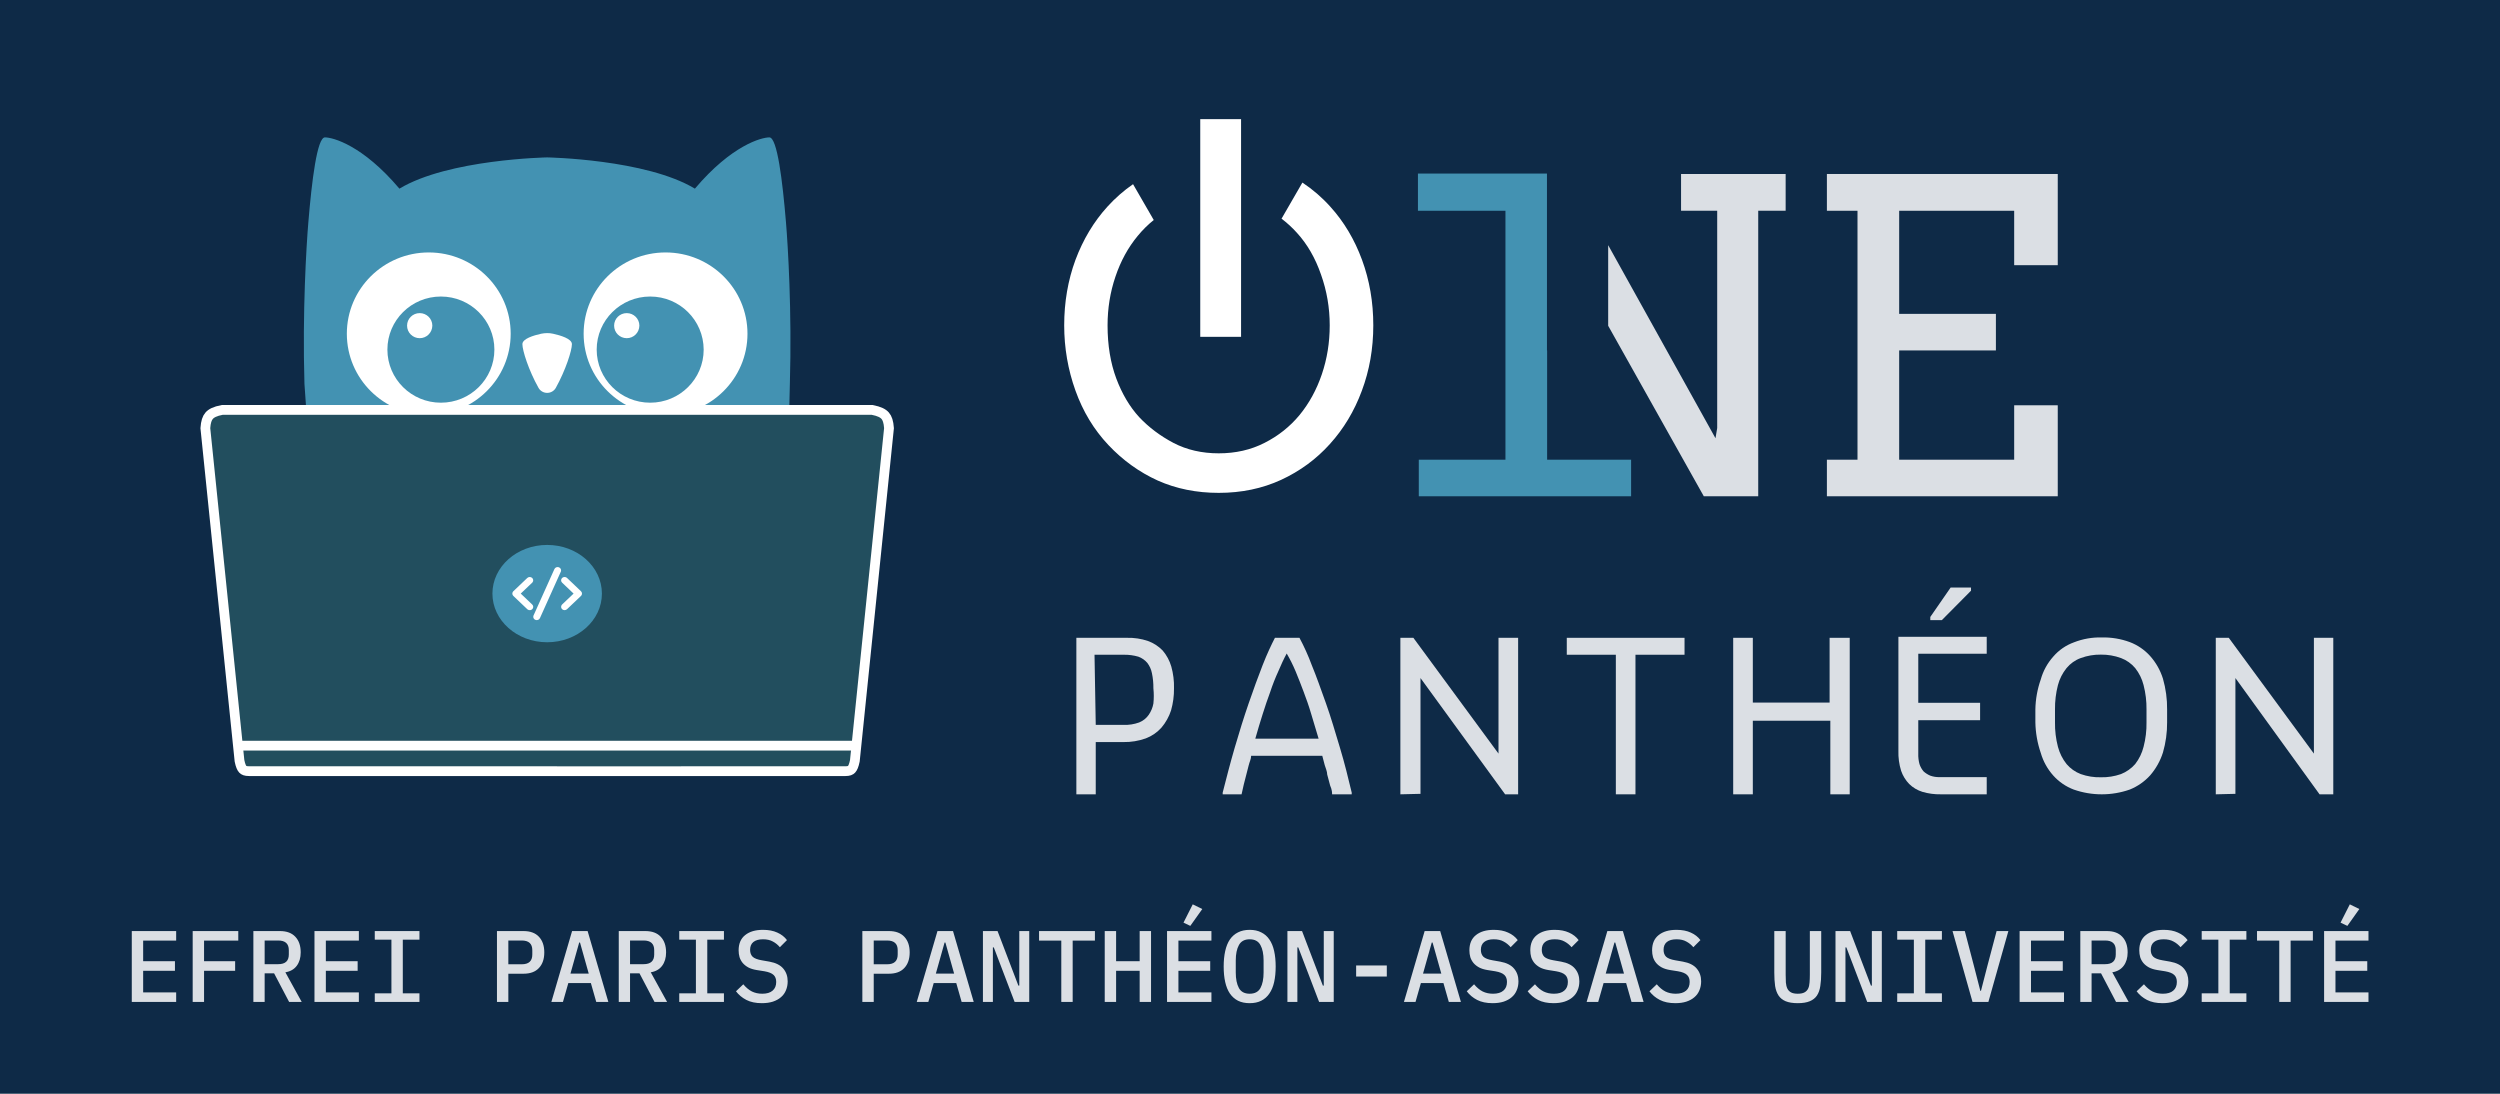 <svg width="1280" height="560" viewBox="0 0 1280 560" fill="none" xmlns="http://www.w3.org/2000/svg">
<rect width="1280" height="560" fill="#0E2A47"/>
<path d="M67.472 513V476.704H90.196V481.592H73.296V492.148H89.572V497.036H73.296V508.112H90.196V513H67.472ZM98.652 513V476.704H122V481.592H104.476V492.148H120.388V497.036H104.476V513H98.652ZM135.499 513H129.727V476.704H143.299C146.766 476.704 149.401 477.675 151.203 479.616C153.041 481.557 153.959 484.227 153.959 487.624C153.959 490.397 153.283 492.685 151.931 494.488C150.579 496.291 148.638 497.4 146.107 497.816L154.479 513H148.031L140.335 498.336H135.499V513ZM142.467 493.656C146.073 493.656 147.875 492.009 147.875 488.716V486.48C147.875 483.187 146.073 481.54 142.467 481.54H135.499V493.656H142.467ZM161.011 513V476.704H183.735V481.592H166.835V492.148H183.111V497.036H166.835V508.112H183.735V513H161.011ZM191.879 513V508.58H200.407V481.124H191.879V476.704H214.759V481.124H206.231V508.58H214.759V513H191.879ZM254.446 513V476.704H268.018C271.485 476.704 274.119 477.675 275.922 479.616C277.759 481.557 278.678 484.227 278.678 487.624C278.678 491.021 277.759 493.691 275.922 495.632C274.119 497.573 271.485 498.544 268.018 498.544H260.27V513H254.446ZM260.27 493.708H267.134C270.739 493.708 272.542 492.044 272.542 488.716V486.48C272.542 483.187 270.739 481.54 267.134 481.54H260.27V493.708ZM305.282 513L302.526 503.328H290.982L288.226 513H282.298L292.906 476.704H300.862L311.47 513H305.282ZM296.962 482.58H296.546L292.074 498.492H301.434L296.962 482.58ZM322.578 513H316.806V476.704H330.378C333.844 476.704 336.479 477.675 338.282 479.616C340.119 481.557 341.038 484.227 341.038 487.624C341.038 490.397 340.362 492.685 339.01 494.488C337.658 496.291 335.716 497.4 333.186 497.816L341.558 513H335.11L327.414 498.336H322.578V513ZM329.546 493.656C333.151 493.656 334.954 492.009 334.954 488.716V486.48C334.954 483.187 333.151 481.54 329.546 481.54H322.578V493.656H329.546ZM347.777 513V508.58H356.305V481.124H347.777V476.704H370.657V481.124H362.129V508.58H370.657V513H347.777ZM390.085 513.624C386.93 513.624 384.278 513.069 382.129 511.96C379.98 510.851 378.212 509.377 376.825 507.54L380.569 503.952C381.956 505.616 383.429 506.847 384.989 507.644C386.549 508.407 388.317 508.788 390.293 508.788C392.581 508.788 394.332 508.268 395.545 507.228C396.793 506.188 397.417 504.697 397.417 502.756C397.417 501.196 396.966 500 396.065 499.168C395.164 498.301 393.621 497.677 391.437 497.296L387.485 496.672C385.752 496.395 384.296 495.944 383.117 495.32C381.938 494.661 380.985 493.899 380.257 493.032C379.529 492.131 378.992 491.143 378.645 490.068C378.333 488.959 378.177 487.797 378.177 486.584C378.177 483.152 379.286 480.552 381.505 478.784C383.724 476.981 386.774 476.08 390.657 476.08C393.534 476.08 395.978 476.548 397.989 477.484C400.034 478.385 401.681 479.668 402.929 481.332L399.289 484.972C398.284 483.759 397.088 482.788 395.701 482.06C394.349 481.297 392.668 480.916 390.657 480.916C388.508 480.916 386.861 481.384 385.717 482.32C384.608 483.221 384.053 484.556 384.053 486.324C384.053 487.815 384.486 488.993 385.353 489.86C386.254 490.692 387.832 491.299 390.085 491.68L393.933 492.356C397.192 492.945 399.566 494.141 401.057 495.944C402.548 497.712 403.293 499.879 403.293 502.444C403.293 504.108 402.998 505.633 402.409 507.02C401.854 508.407 401.005 509.585 399.861 510.556C398.752 511.527 397.365 512.289 395.701 512.844C394.072 513.364 392.2 513.624 390.085 513.624ZM441.524 513V476.704H455.096C458.563 476.704 461.198 477.675 463 479.616C464.838 481.557 465.756 484.227 465.756 487.624C465.756 491.021 464.838 493.691 463 495.632C461.198 497.573 458.563 498.544 455.096 498.544H447.348V513H441.524ZM447.348 493.708H454.212C457.818 493.708 459.62 492.044 459.62 488.716V486.48C459.62 483.187 457.818 481.54 454.212 481.54H447.348V493.708ZM492.36 513L489.604 503.328H478.06L475.304 513H469.376L479.984 476.704H487.94L498.548 513H492.36ZM484.04 482.58H483.624L479.152 498.492H488.512L484.04 482.58ZM508.824 485.076H508.356V513H503.26V476.704H510.748L521.408 504.628H521.876V476.704H526.972V513H519.484L508.824 485.076ZM549.207 481.592V513H543.383V481.592H531.995V476.704H560.595V481.592H549.207ZM583.507 497.036H571.443V513H565.619V476.704H571.443V492.148H583.507V476.704H589.331V513H583.507V497.036ZM597.527 513V476.704H620.251V481.592H603.351V492.148H619.627V497.036H603.351V508.112H620.251V513H597.527ZM609.435 474.052L605.951 472.388L610.683 463.028L615.571 465.42L609.435 474.052ZM639.834 513.624C637.546 513.624 635.553 513.208 633.854 512.376C632.19 511.509 630.804 510.279 629.694 508.684C628.62 507.089 627.822 505.131 627.302 502.808C626.782 500.485 626.522 497.833 626.522 494.852C626.522 491.905 626.782 489.271 627.302 486.948C627.822 484.591 628.62 482.615 629.694 481.02C630.804 479.425 632.19 478.212 633.854 477.38C635.553 476.513 637.546 476.08 639.834 476.08C642.122 476.08 644.098 476.513 645.762 477.38C647.461 478.212 648.848 479.425 649.922 481.02C651.032 482.615 651.846 484.591 652.366 486.948C652.886 489.271 653.146 491.905 653.146 494.852C653.146 497.833 652.886 500.485 652.366 502.808C651.846 505.131 651.032 507.089 649.922 508.684C648.848 510.279 647.461 511.509 645.762 512.376C644.098 513.208 642.122 513.624 639.834 513.624ZM639.834 508.788C642.434 508.788 644.272 507.817 645.346 505.876C646.421 503.9 646.958 501.231 646.958 497.868V491.784C646.958 488.456 646.421 485.821 645.346 483.88C644.272 481.904 642.434 480.916 639.834 480.916C637.234 480.916 635.397 481.904 634.322 483.88C633.248 485.821 632.71 488.456 632.71 491.784V497.92C632.71 501.248 633.248 503.9 634.322 505.876C635.397 507.817 637.234 508.788 639.834 508.788ZM664.722 485.076H664.254V513H659.158V476.704H666.646L677.306 504.628H677.774V476.704H682.87V513H675.382L664.722 485.076ZM694.342 500V494.332H710.046V500H694.342ZM741.797 513L739.041 503.328H727.497L724.741 513H718.813L729.421 476.704H737.377L747.985 513H741.797ZM733.477 482.58H733.061L728.589 498.492H737.949L733.477 482.58ZM764.241 513.624C761.086 513.624 758.434 513.069 756.285 511.96C754.136 510.851 752.368 509.377 750.981 507.54L754.725 503.952C756.112 505.616 757.585 506.847 759.145 507.644C760.705 508.407 762.473 508.788 764.449 508.788C766.737 508.788 768.488 508.268 769.701 507.228C770.949 506.188 771.573 504.697 771.573 502.756C771.573 501.196 771.122 500 770.221 499.168C769.32 498.301 767.777 497.677 765.593 497.296L761.641 496.672C759.908 496.395 758.452 495.944 757.273 495.32C756.094 494.661 755.141 493.899 754.413 493.032C753.685 492.131 753.148 491.143 752.801 490.068C752.489 488.959 752.333 487.797 752.333 486.584C752.333 483.152 753.442 480.552 755.661 478.784C757.88 476.981 760.93 476.08 764.813 476.08C767.69 476.08 770.134 476.548 772.145 477.484C774.19 478.385 775.837 479.668 777.085 481.332L773.445 484.972C772.44 483.759 771.244 482.788 769.857 482.06C768.505 481.297 766.824 480.916 764.813 480.916C762.664 480.916 761.017 481.384 759.873 482.32C758.764 483.221 758.209 484.556 758.209 486.324C758.209 487.815 758.642 488.993 759.509 489.86C760.41 490.692 761.988 491.299 764.241 491.68L768.089 492.356C771.348 492.945 773.722 494.141 775.213 495.944C776.704 497.712 777.449 499.879 777.449 502.444C777.449 504.108 777.154 505.633 776.565 507.02C776.01 508.407 775.161 509.585 774.017 510.556C772.908 511.527 771.521 512.289 769.857 512.844C768.228 513.364 766.356 513.624 764.241 513.624ZM795.421 513.624C792.266 513.624 789.614 513.069 787.465 511.96C785.315 510.851 783.547 509.377 782.161 507.54L785.905 503.952C787.291 505.616 788.765 506.847 790.325 507.644C791.885 508.407 793.653 508.788 795.629 508.788C797.917 508.788 799.667 508.268 800.881 507.228C802.129 506.188 802.753 504.697 802.753 502.756C802.753 501.196 802.302 500 801.401 499.168C800.499 498.301 798.957 497.677 796.773 497.296L792.821 496.672C791.087 496.395 789.631 495.944 788.453 495.32C787.274 494.661 786.321 493.899 785.593 493.032C784.865 492.131 784.327 491.143 783.981 490.068C783.669 488.959 783.513 487.797 783.513 486.584C783.513 483.152 784.622 480.552 786.841 478.784C789.059 476.981 792.11 476.08 795.993 476.08C798.87 476.08 801.314 476.548 803.325 477.484C805.37 478.385 807.017 479.668 808.265 481.332L804.625 484.972C803.619 483.759 802.423 482.788 801.037 482.06C799.685 481.297 798.003 480.916 795.993 480.916C793.843 480.916 792.197 481.384 791.053 482.32C789.943 483.221 789.389 484.556 789.389 486.324C789.389 487.815 789.822 488.993 790.689 489.86C791.59 490.692 793.167 491.299 795.421 491.68L799.269 492.356C802.527 492.945 804.902 494.141 806.393 495.944C807.883 497.712 808.629 499.879 808.629 502.444C808.629 504.108 808.334 505.633 807.745 507.02C807.19 508.407 806.341 509.585 805.197 510.556C804.087 511.527 802.701 512.289 801.037 512.844C799.407 513.364 797.535 513.624 795.421 513.624ZM835.337 513L832.581 503.328H821.037L818.281 513H812.353L822.961 476.704H830.917L841.525 513H835.337ZM827.017 482.58H826.6L822.129 498.492H831.489L827.017 482.58ZM857.78 513.624C854.626 513.624 851.974 513.069 849.824 511.96C847.675 510.851 845.907 509.377 844.52 507.54L848.264 503.952C849.651 505.616 851.124 506.847 852.684 507.644C854.244 508.407 856.012 508.788 857.988 508.788C860.276 508.788 862.027 508.268 863.24 507.228C864.488 506.188 865.112 504.697 865.112 502.756C865.112 501.196 864.662 500 863.76 499.168C862.859 498.301 861.316 497.677 859.132 497.296L855.18 496.672C853.447 496.395 851.991 495.944 850.812 495.32C849.634 494.661 848.68 493.899 847.952 493.032C847.224 492.131 846.687 491.143 846.34 490.068C846.028 488.959 845.872 487.797 845.872 486.584C845.872 483.152 846.982 480.552 849.2 478.784C851.419 476.981 854.47 476.08 858.352 476.08C861.23 476.08 863.674 476.548 865.684 477.484C867.73 478.385 869.376 479.668 870.624 481.332L866.984 484.972C865.979 483.759 864.783 482.788 863.396 482.06C862.044 481.297 860.363 480.916 858.352 480.916C856.203 480.916 854.556 481.384 853.412 482.32C852.303 483.221 851.748 484.556 851.748 486.324C851.748 487.815 852.182 488.993 853.048 489.86C853.95 490.692 855.527 491.299 857.78 491.68L861.628 492.356C864.887 492.945 867.262 494.141 868.752 495.944C870.243 497.712 870.988 499.879 870.988 502.444C870.988 504.108 870.694 505.633 870.104 507.02C869.55 508.407 868.7 509.585 867.556 510.556C866.447 511.527 865.06 512.289 863.396 512.844C861.767 513.364 859.895 513.624 857.78 513.624ZM914.264 476.704V499.012C914.264 500.503 914.298 501.855 914.368 503.068C914.472 504.281 914.732 505.321 915.148 506.188C915.564 507.02 916.188 507.661 917.02 508.112C917.852 508.563 918.996 508.788 920.452 508.788C921.908 508.788 923.052 508.563 923.884 508.112C924.716 507.661 925.34 507.02 925.756 506.188C926.172 505.321 926.414 504.281 926.484 503.068C926.588 501.855 926.64 500.503 926.64 499.012V476.704H932.464V497.972C932.464 500.572 932.308 502.86 931.996 504.836C931.718 506.777 931.146 508.407 930.28 509.724C929.413 511.007 928.182 511.977 926.588 512.636C925.028 513.295 922.982 513.624 920.452 513.624C917.921 513.624 915.858 513.295 914.264 512.636C912.704 511.977 911.49 511.007 910.624 509.724C909.757 508.407 909.168 506.777 908.856 504.836C908.578 502.86 908.44 500.572 908.44 497.972V476.704H914.264ZM945.339 485.076H944.871V513H939.775V476.704H947.263L957.923 504.628H958.391V476.704H963.487V513H955.999L945.339 485.076ZM971.371 513V508.58H979.899V481.124H971.371V476.704H994.251V481.124H985.723V508.58H994.251V513H971.371ZM1009.93 513L999.691 476.704H1005.98L1010.77 495.008L1013.94 507.332H1014.25L1017.42 495.008L1022.26 476.704H1028.29L1018.05 513H1009.93ZM1034.04 513V476.704H1056.77V481.592H1039.87V492.148H1056.14V497.036H1039.87V508.112H1056.77V513H1034.04ZM1070.89 513H1065.12V476.704H1078.69C1082.16 476.704 1084.79 477.675 1086.59 479.616C1088.43 481.557 1089.35 484.227 1089.35 487.624C1089.35 490.397 1088.67 492.685 1087.32 494.488C1085.97 496.291 1084.03 497.4 1081.5 497.816L1089.87 513H1083.42L1075.73 498.336H1070.89V513ZM1077.86 493.656C1081.46 493.656 1083.27 492.009 1083.27 488.716V486.48C1083.27 483.187 1081.46 481.54 1077.86 481.54H1070.89V493.656H1077.86ZM1107.22 513.624C1104.06 513.624 1101.41 513.069 1099.26 511.96C1097.11 510.851 1095.34 509.377 1093.96 507.54L1097.7 503.952C1099.09 505.616 1100.56 506.847 1102.12 507.644C1103.68 508.407 1105.45 508.788 1107.43 508.788C1109.71 508.788 1111.46 508.268 1112.68 507.228C1113.93 506.188 1114.55 504.697 1114.55 502.756C1114.55 501.196 1114.1 500 1113.2 499.168C1112.3 498.301 1110.75 497.677 1108.57 497.296L1104.62 496.672C1102.88 496.395 1101.43 495.944 1100.25 495.32C1099.07 494.661 1098.12 493.899 1097.39 493.032C1096.66 492.131 1096.12 491.143 1095.78 490.068C1095.47 488.959 1095.31 487.797 1095.31 486.584C1095.31 483.152 1096.42 480.552 1098.64 478.784C1100.86 476.981 1103.91 476.08 1107.79 476.08C1110.67 476.08 1113.11 476.548 1115.12 477.484C1117.17 478.385 1118.81 479.668 1120.06 481.332L1116.42 484.972C1115.42 483.759 1114.22 482.788 1112.83 482.06C1111.48 481.297 1109.8 480.916 1107.79 480.916C1105.64 480.916 1103.99 481.384 1102.85 482.32C1101.74 483.221 1101.19 484.556 1101.19 486.324C1101.19 487.815 1101.62 488.993 1102.49 489.86C1103.39 490.692 1104.96 491.299 1107.22 491.68L1111.07 492.356C1114.32 492.945 1116.7 494.141 1118.19 495.944C1119.68 497.712 1120.43 499.879 1120.43 502.444C1120.43 504.108 1120.13 505.633 1119.54 507.02C1118.99 508.407 1118.14 509.585 1116.99 510.556C1115.88 511.527 1114.5 512.289 1112.83 512.844C1111.2 513.364 1109.33 513.624 1107.22 513.624ZM1127.27 513V508.58H1135.8V481.124H1127.27V476.704H1150.15V481.124H1141.62V508.58H1150.15V513H1127.27ZM1172.8 481.592V513H1166.98V481.592H1155.59V476.704H1184.19V481.592H1172.8ZM1189.94 513V476.704H1212.66V481.592H1195.76V492.148H1212.04V497.036H1195.76V508.112H1212.66V513H1189.94ZM1201.85 474.052L1198.36 472.388L1203.1 463.028L1207.98 465.42L1201.85 474.052Z" fill="#DBDFE4"/>
<path d="M551.097 406.693V326.56H576.97C580.639 326.461 584.296 327.014 587.772 328.193C590.63 329.22 593.21 330.897 595.308 333.091C597.331 335.473 598.829 338.255 599.704 341.255C600.722 344.891 601.188 348.66 601.086 352.434C601.13 356.255 600.622 360.062 599.579 363.738C598.531 366.958 596.867 369.944 594.68 372.53C592.485 374.993 589.727 376.889 586.642 378.056C582.975 379.363 579.104 380.001 575.212 379.94H561.019V406.693H551.097ZM561.019 371.148H575.212C577.947 371.252 580.677 370.825 583.25 369.892C585.228 369.1 586.931 367.746 588.149 365.999C589.346 364.264 590.16 362.295 590.535 360.221C590.81 357.633 590.81 355.022 590.535 352.434C590.578 349.818 590.325 347.206 589.782 344.647C589.408 342.726 588.591 340.92 587.395 339.371C586.185 337.952 584.627 336.87 582.874 336.231C580.467 335.529 577.97 335.19 575.463 335.227H560.391L561.019 371.148Z" fill="#DBDFE4"/>
<path d="M626.013 406.693V405.814C627.897 398.404 629.906 390.617 632.167 382.829C634.428 375.042 636.814 367.38 639.326 360.096C641.838 352.811 644.225 346.279 646.486 340.502C648.746 334.724 651.007 329.951 652.766 326.56H665.326C667.735 331.059 669.833 335.717 671.606 340.502C673.992 346.279 676.378 353.062 678.891 360.096C681.403 367.129 683.663 374.916 686.05 382.829C688.436 390.742 690.32 398.404 692.079 405.814V406.693H682.031C682.031 405.94 682.031 404.433 681.026 402.172L679.519 396.52C679.519 395.013 678.765 393.38 678.263 391.747C677.76 390.114 677.509 388.607 677.007 386.974H640.582C640.582 388.607 639.703 390.24 639.326 391.873C638.949 393.505 638.447 395.138 638.07 396.771C637.693 398.404 637.191 400.037 636.814 401.669C636.437 403.302 636.061 404.935 635.684 406.693H626.013ZM658.794 334.599C657.287 337.362 655.906 340.376 654.524 343.642C652.949 347.08 651.565 350.602 650.379 354.192C648.998 357.835 647.742 361.728 646.486 365.622C645.23 369.516 643.974 373.786 642.718 378.182H675.122C673.866 373.912 672.61 369.892 671.354 365.622C670.098 361.352 668.842 357.835 667.461 354.192C666.079 350.55 664.698 346.907 663.316 343.642C661.934 340.376 660.553 337.613 658.794 334.599Z" fill="#DBDFE4"/>
<path d="M716.992 406.693V326.56H723.648L767.232 385.844V326.56H777.28V406.693H770.623L727.291 347.159V406.442L716.992 406.693Z" fill="#DBDFE4"/>
<path d="M827.313 406.693V335.227H802.193V326.56H862.482V335.227H837.361V406.693H827.313Z" fill="#DBDFE4"/>
<path d="M887.395 406.693V326.56H897.443V359.719H936.756V326.56H947.055V406.693H937.133V369.013H897.443V406.693H887.395Z" fill="#DBDFE4"/>
<path d="M971.984 384.33V326.051H1017.2V334.718H982.158V359.838H1013.81V368.755H982.158V385.837C982.088 387.659 982.3 389.481 982.786 391.238C983.239 392.624 983.965 393.905 984.921 395.006C985.93 395.895 987.075 396.615 988.313 397.141C989.805 397.666 991.378 397.922 992.96 397.895H1017.2V406.687H993.713C990.528 406.752 987.351 406.329 984.293 405.431C981.746 404.647 979.422 403.269 977.511 401.412C975.647 399.484 974.231 397.168 973.366 394.629C972.339 391.296 971.872 387.816 971.984 384.33ZM988.313 317.51V315.878L998.737 300.805H1009.16V302.438L994.216 317.51H988.313Z" fill="#DBDFE4"/>
<path d="M1042.11 369.83V363.299C1042.19 358.034 1043.13 352.817 1044.88 347.85C1046.09 343.516 1048.28 339.519 1051.28 336.169C1054.11 332.869 1057.75 330.359 1061.83 328.884C1066.39 327.093 1071.26 326.239 1076.15 326.372C1081.03 326.263 1085.89 327.073 1090.47 328.759C1094.47 330.278 1098.04 332.733 1100.9 335.918C1103.87 339.263 1106.09 343.202 1107.43 347.473C1108.9 352.618 1109.62 357.948 1109.56 363.299V369.83C1109.6 375.056 1108.88 380.26 1107.43 385.279C1106.07 389.576 1103.84 393.551 1100.9 396.96C1098.02 400.146 1094.45 402.636 1090.47 404.245C1081.16 407.51 1071.02 407.51 1061.71 404.245C1057.71 402.726 1054.14 400.271 1051.28 397.086C1048.31 393.765 1046.12 389.815 1044.88 385.53C1043.14 380.473 1042.21 375.176 1042.11 369.83ZM1052.16 369.83C1052.09 374.066 1052.6 378.292 1053.67 382.39C1054.52 385.592 1056.01 388.585 1058.07 391.182C1060.02 393.484 1062.53 395.255 1065.35 396.332C1068.65 397.502 1072.15 398.056 1075.65 397.965C1079.15 398.047 1082.64 397.494 1085.95 396.332C1088.75 395.223 1091.25 393.457 1093.23 391.182C1095.25 388.576 1096.7 385.583 1097.5 382.39C1098.58 378.292 1099.08 374.066 1099.01 369.83V363.299C1099.07 359.064 1098.56 354.84 1097.5 350.739C1096.7 347.584 1095.25 344.632 1093.23 342.072C1091.29 339.758 1088.78 337.985 1085.95 336.923C1082.65 335.718 1079.16 335.123 1075.65 335.164C1072.14 335.111 1068.65 335.707 1065.35 336.923C1062.5 337.953 1059.99 339.732 1058.07 342.072C1056.01 344.623 1054.51 347.575 1053.67 350.739C1052.61 354.84 1052.1 359.064 1052.16 363.299V369.83Z" fill="#DBDFE4"/>
<path d="M1134.48 406.693V326.56H1141.13L1184.72 385.844V326.56H1194.64V406.693H1187.61L1144.53 347.159V406.442L1134.48 406.693Z" fill="#DBDFE4"/>
<path d="M823.388 166.799L872.346 254.09H900.21V107.912H914.251V89.082H860.699V107.912H879.203V219.151L878.332 224.376L823.388 125.523V166.799Z" fill="#DBDFE4"/>
<path d="M1053.57 89.082H935.367V107.912H951.04V235.369H935.367V254.09H1053.57V207.505H1031.26V235.369H972.374V179.423H1021.9V160.702H972.374V107.912H1031.26V135.776H1053.57V89.082Z" fill="#DBDFE4"/>
<path d="M792.04 88.864H725.985V107.912H770.794V235.369H726.42V254.09H835.128V235.369H792.127V179.423H792.04V88.864Z" fill="#4392B2"/>
<path d="M635.426 61H614.528V172.457H635.426V61Z" fill="white"/>
<path d="M664.053 119.232C661.609 116.516 658.974 114.094 656.149 111.966L666.823 93.478C672.111 96.977 676.884 101.098 681.141 105.844C688.107 113.536 693.513 122.606 697.359 133.055C701.205 143.504 703.128 154.679 703.128 166.579C703.128 178.479 701.169 189.654 697.25 200.103C693.404 210.48 687.962 219.55 680.923 227.314C673.957 235.079 665.613 241.21 655.889 245.709C646.238 250.135 635.608 252.348 623.998 252.348C612.605 252.348 602.193 250.244 592.759 246.036C583.326 241.754 574.909 235.695 567.508 227.858C560.106 220.022 554.483 210.734 550.637 199.994C546.791 189.255 544.868 178.117 544.868 166.579C544.868 154.679 546.791 143.504 550.637 133.055C554.555 122.606 559.997 113.536 566.963 105.844C570.934 101.464 575.32 97.615 580.122 94.298L590.717 112.648C587.724 115.043 584.995 117.745 582.528 120.756C577.594 126.706 573.784 133.672 571.099 141.654C568.415 149.563 567.072 157.872 567.072 166.579C567.072 176.738 568.56 185.808 571.535 193.79C574.51 201.7 578.428 208.303 583.29 213.6C588.224 218.824 594.066 223.214 600.814 226.77C607.635 230.326 615.363 232.103 623.998 232.103C632.633 232.103 640.433 230.326 647.399 226.77C654.438 223.214 660.424 218.462 665.359 212.511C670.293 206.489 674.103 199.523 676.787 191.613C679.472 183.704 680.815 175.359 680.815 166.579C680.815 157.581 679.327 148.91 676.352 140.565C673.449 132.148 669.35 125.037 664.053 119.232Z" fill="white"/>
<g clip-path="url(#clip0_494_4897)">
<rect x="171.145" y="120.173" width="218.005" height="99.659" fill="white"/>
<path d="M166.366 70.342C162.349 70.342 159.637 92.602 157.863 113.93C156.872 125.784 154.785 159.64 155.88 196.55C157.982 224.615 159.084 255.72 166.784 281.655C182.695 334.82 229.229 349.366 245.975 353.559C256.939 356.013 267.982 357.184 280.145 356.768C293.427 357.183 303.092 355.434 314.315 353.559C331.009 349.366 377.543 334.82 393.506 281.655C400.785 254.527 404.109 225.011 404.41 196.55C405.505 159.588 403.418 125.784 402.427 113.93C400.653 92.55 397.941 70.342 393.924 70.342C389.907 70.342 374.622 74.328 355.789 96.588C330.696 81.472 280.145 80.592 280.145 80.592C280.145 80.592 229.594 81.472 204.501 96.588C185.669 74.328 170.434 70.342 166.365 70.342H166.366ZM219.526 129.253C242.688 129.253 261.469 147.889 261.469 170.874C261.469 193.858 242.688 212.495 219.526 212.495C196.363 212.495 177.582 193.858 177.582 170.874C177.582 147.889 196.363 129.253 219.526 129.253ZM340.764 129.253C363.927 129.253 382.708 147.889 382.708 170.874C382.708 193.858 363.927 212.495 340.764 212.495C317.602 212.495 298.821 193.858 298.821 170.874C298.821 147.889 317.602 129.253 340.764 129.253ZM280.119 170.545C281.136 170.538 282.153 170.641 283.17 170.874C286.927 171.703 292.822 173.411 292.822 176.207C292.822 179.468 289.588 189.562 284.58 198.57C283.693 200.174 281.971 201.158 280.145 201.158C278.319 201.158 276.598 200.174 275.711 198.57C270.651 189.562 267.468 179.468 267.468 176.207C267.468 173.411 273.311 171.703 277.067 170.874C278.084 170.667 279.102 170.551 280.119 170.545Z" fill="#4392B2"/>
<path d="M225.738 151.823C210.609 151.823 198.35 163.989 198.35 179.001C198.35 194.014 210.609 206.179 225.738 206.179C240.867 206.179 253.126 194.014 253.126 179.001C253.126 163.989 240.867 151.823 225.738 151.823ZM214.887 173.151C211.34 173.151 208.418 170.304 208.418 166.732C208.418 163.212 211.287 160.313 214.887 160.313C218.435 160.313 221.356 163.16 221.356 166.732C221.304 170.304 218.435 173.151 214.887 173.151Z" fill="#4392B2"/>
<path d="M332.891 151.823C317.763 151.823 305.503 163.989 305.503 179.001C305.503 194.014 317.763 206.179 332.891 206.179C348.02 206.179 360.28 194.014 360.28 179.001C360.228 163.989 348.02 151.823 332.891 151.823ZM320.893 173.151C317.345 173.151 314.424 170.304 314.424 166.732C314.424 163.212 317.293 160.313 320.893 160.313C324.44 160.313 327.362 163.16 327.362 166.732C327.309 170.304 324.44 173.151 320.893 173.151Z" fill="#4392B2"/>
</g>
<path d="M432.759 394.84L282.653 394.85L282.653 394.84L280.148 394.84L127.544 394.83L127.533 394.83C125.607 394.838 124.805 394.394 124.311 393.868C123.694 393.211 123.127 391.978 122.622 389.531L105.138 219.204C105.372 215.948 106.012 214.085 107.095 212.846C108.179 211.607 110.067 210.583 113.763 209.875H446.542C450.237 210.583 452.126 211.607 453.21 212.846C454.293 214.085 454.933 215.948 455.167 219.205L437.682 389.541C437.177 391.988 436.61 393.221 435.993 393.879C435.499 394.404 434.697 394.849 432.77 394.84H432.759Z" fill="#224E5E" stroke="white" stroke-width="5"/>
<path d="M120.5 381.779L438.98 381.779" stroke="white" stroke-width="5"/>
<ellipse cx="280.148" cy="303.92" rx="28.029" ry="24.915" fill="#4392B2"/>
<path d="M273.166 315.146L283.861 291.356C284.041 290.959 284.373 290.642 284.79 290.47C285.207 290.298 285.677 290.284 286.104 290.431C286.532 290.577 286.884 290.874 287.09 291.26C287.296 291.645 287.339 292.091 287.211 292.507L287.14 292.693L276.445 316.483C276.265 316.88 275.933 317.198 275.516 317.37C275.099 317.542 274.629 317.556 274.202 317.409C273.774 317.262 273.422 316.966 273.216 316.58C273.011 316.194 272.967 315.748 273.095 315.333L273.166 315.146ZM262.833 302.715L269.968 295.919C270.289 295.615 270.72 295.438 271.173 295.425C271.626 295.411 272.067 295.563 272.407 295.848C272.747 296.134 272.96 296.532 273.003 296.962C273.046 297.391 272.916 297.82 272.638 298.162L272.49 298.321L266.617 303.916L272.49 309.51C272.814 309.815 273.002 310.226 273.018 310.659C273.033 311.092 272.874 311.514 272.573 311.84C272.272 312.165 271.852 312.368 271.399 312.408C270.946 312.448 270.494 312.322 270.136 312.054L269.968 311.912L262.833 305.117C262.526 304.824 262.342 304.435 262.314 304.022C262.287 303.609 262.419 303.201 262.685 302.874L262.833 302.715ZM287.805 295.918C288.112 295.625 288.521 295.45 288.954 295.424C289.388 295.398 289.816 295.523 290.16 295.777L290.326 295.918L297.462 302.715C297.769 303.007 297.954 303.396 297.981 303.809C298.008 304.222 297.876 304.63 297.61 304.957L297.462 305.118L290.326 311.905C290.005 312.21 289.574 312.386 289.121 312.4C288.668 312.413 288.227 312.261 287.887 311.976C287.547 311.69 287.334 311.292 287.291 310.863C287.248 310.433 287.378 310.004 287.655 309.663L287.805 309.501L293.675 303.916L287.802 298.32C287.467 298.001 287.279 297.569 287.279 297.119C287.279 296.668 287.467 296.236 287.802 295.918H287.805Z" fill="white"/>
<defs>
<clipPath id="clip0_494_4897">
<rect width="249.148" height="286.521" fill="white" transform="translate(155.573 70.343)"/>
</clipPath>
</defs>
</svg>
